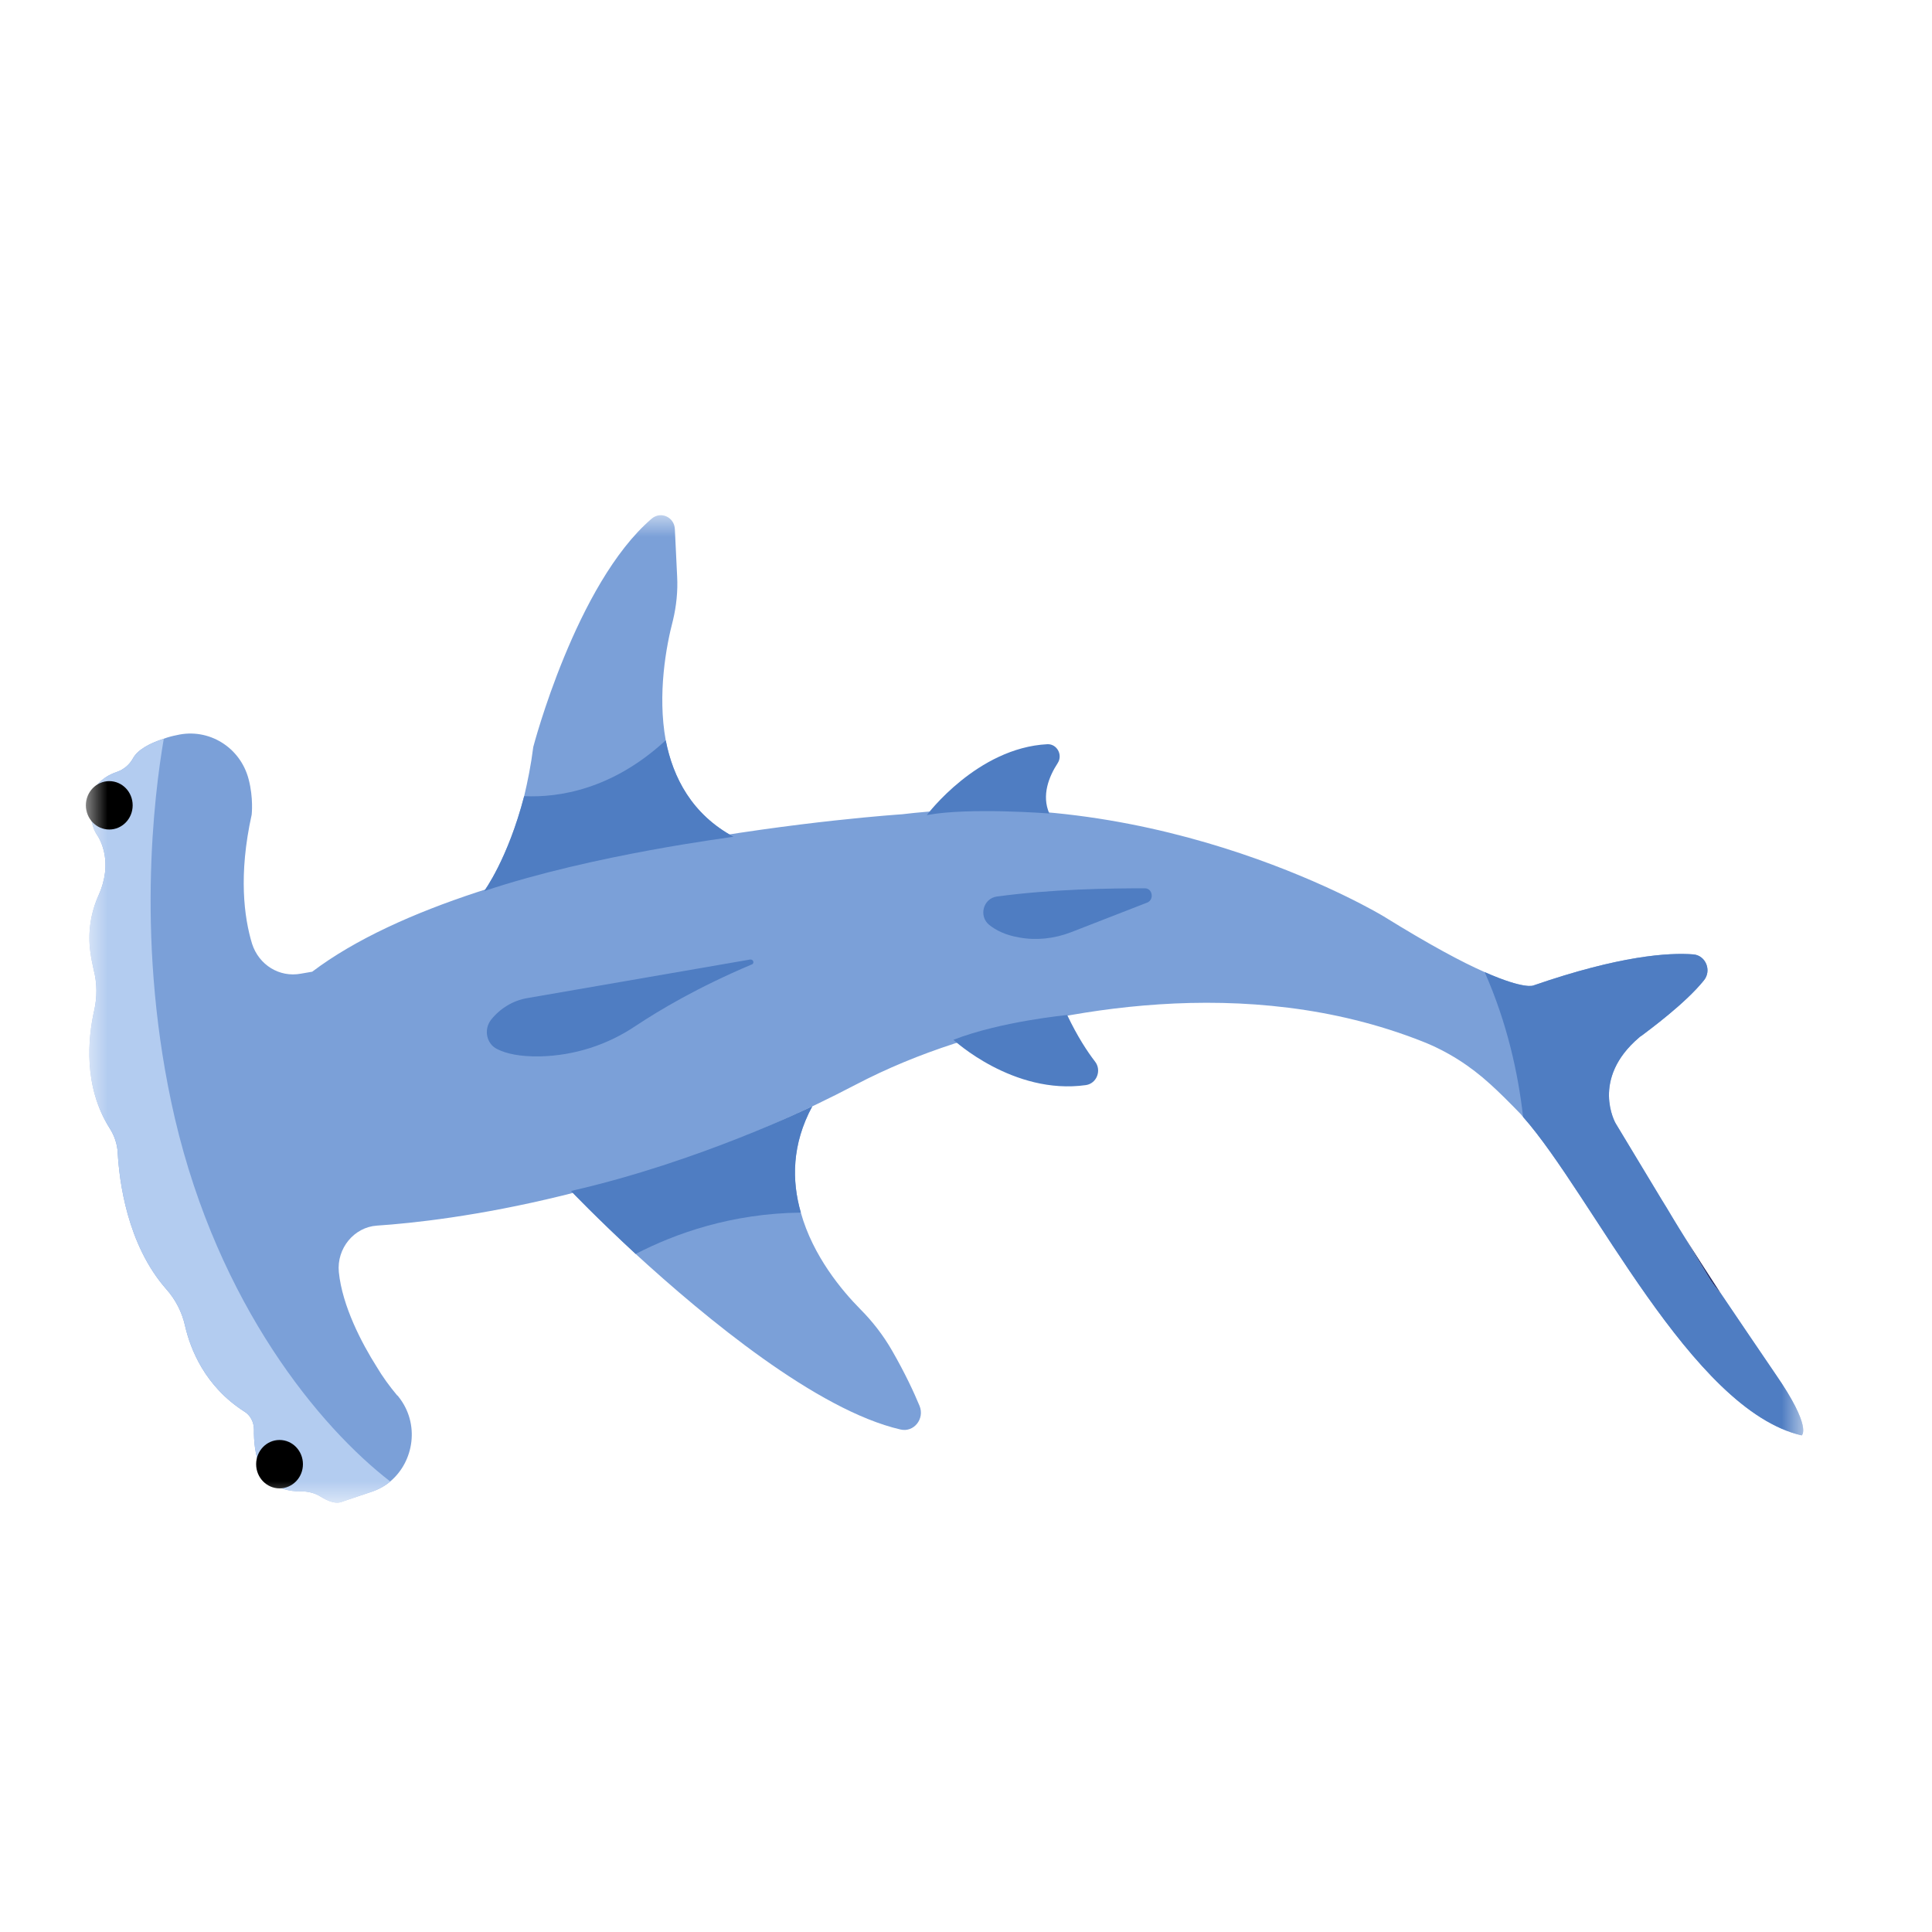 <svg width="45" height="45" viewBox="0 0 45 45" fill="none" xmlns="http://www.w3.org/2000/svg">
<mask id="mask0_121_832" style="mask-type:luminance" maskUnits="userSpaceOnUse" x="2" y="12" width="40" height="23">
<path d="M42 12H2V35H42V12Z" fill="white"/>
</mask>
<g mask="url(#mask0_121_832)">
<path d="M41.965 33.433C39.385 32.837 37.098 27.85 35.476 26.016C35.458 25.998 35.441 25.971 35.423 25.952C35.148 25.668 34.918 25.439 34.714 25.255C34.244 24.825 33.712 24.485 33.127 24.256C28.997 22.624 24.556 23.569 22.216 24.311C21.427 24.568 20.665 24.88 19.929 25.265C14.921 27.887 10.436 28.437 8.778 28.547C8.247 28.583 7.839 29.078 7.892 29.628C7.972 30.426 8.433 31.297 8.77 31.829C8.911 32.067 9.071 32.287 9.248 32.498C9.266 32.507 9.275 32.526 9.284 32.535C9.78 33.158 9.647 34.038 9.089 34.506C8.973 34.607 8.823 34.689 8.663 34.744L7.981 34.973C7.821 35.047 7.626 34.955 7.475 34.863C7.334 34.772 7.165 34.735 6.997 34.735C6.004 34.753 5.907 33.791 5.915 33.296C5.915 33.121 5.827 32.956 5.685 32.874C4.772 32.287 4.435 31.425 4.311 30.884C4.24 30.564 4.089 30.27 3.877 30.032C2.955 28.987 2.778 27.492 2.742 26.851C2.733 26.649 2.662 26.447 2.556 26.282C1.936 25.301 2.051 24.174 2.193 23.541C2.264 23.229 2.264 22.908 2.184 22.597C2.148 22.441 2.122 22.303 2.104 22.166C2.042 21.717 2.113 21.258 2.299 20.846C2.636 20.085 2.343 19.562 2.246 19.425C2.228 19.397 2.21 19.36 2.193 19.324C1.873 18.434 2.37 18.095 2.733 17.976C2.884 17.921 3.017 17.811 3.097 17.664C3.212 17.453 3.504 17.307 3.815 17.206C3.912 17.169 4.019 17.142 4.116 17.123C4.852 16.949 5.596 17.398 5.791 18.15C5.907 18.59 5.862 18.975 5.862 18.975C5.552 20.378 5.685 21.368 5.871 21.982C6.031 22.477 6.509 22.771 7.006 22.679L7.272 22.633C11.287 19.599 21.01 18.966 21.01 18.966C27.1 18.233 32.223 21.341 32.223 21.341C33.304 22.01 34.058 22.413 34.581 22.642C35.512 23.055 35.715 22.954 35.715 22.954C37.728 22.258 38.871 22.184 39.447 22.23C39.731 22.258 39.873 22.606 39.687 22.835C39.252 23.376 38.41 23.99 38.242 24.119C38.224 24.128 38.197 24.146 38.18 24.164C37.036 25.136 37.63 26.163 37.63 26.163L38.703 27.942C38.782 28.07 38.862 28.198 38.942 28.336C38.96 28.363 38.968 28.382 38.986 28.409C39.066 28.538 39.146 28.675 39.234 28.812L39.775 29.711C39.864 29.867 39.97 30.004 40.085 30.133C40.511 30.765 40.954 31.416 41.353 32.003C42.221 33.259 41.965 33.433 41.965 33.433Z" fill="#7BA0D8"/>
<path d="M9.089 34.506C8.973 34.607 8.823 34.689 8.663 34.744L7.981 34.973C7.821 35.047 7.626 34.955 7.475 34.863C7.334 34.772 7.165 34.735 6.997 34.735C6.004 34.753 5.907 33.791 5.915 33.296C5.915 33.121 5.827 32.956 5.685 32.874C4.772 32.287 4.435 31.425 4.311 30.884C4.24 30.564 4.089 30.27 3.877 30.032C2.955 28.987 2.778 27.492 2.742 26.851C2.733 26.649 2.662 26.447 2.556 26.282C1.936 25.301 2.051 24.174 2.193 23.541C2.264 23.229 2.264 22.908 2.184 22.597C2.148 22.441 2.122 22.303 2.104 22.166C2.042 21.717 2.113 21.258 2.299 20.846C2.636 20.085 2.343 19.562 2.246 19.425C2.228 19.397 2.21 19.36 2.193 19.324C1.873 18.434 2.37 18.095 2.733 17.976C2.884 17.921 3.017 17.811 3.097 17.664C3.212 17.453 3.504 17.307 3.815 17.206C3.593 18.499 3.141 22.028 4.072 26.044C5.091 30.399 7.449 33.241 9.089 34.506Z" fill="#B3CCF0"/>
<path d="M17.084 19.489C17.084 19.498 13.857 19.892 11.278 20.754C11.278 20.754 11.828 20.011 12.209 18.544C12.289 18.205 12.368 17.82 12.421 17.398C12.421 17.398 13.414 13.594 15.178 12.081C15.391 11.898 15.71 12.044 15.719 12.329L15.772 13.429C15.79 13.768 15.754 14.116 15.675 14.446C15.515 15.052 15.311 16.17 15.506 17.243C15.675 18.114 16.118 18.966 17.084 19.489Z" fill="#7BA0D8"/>
<path d="M17.084 19.489C17.084 19.498 13.857 19.892 11.278 20.754C11.278 20.754 11.828 20.011 12.209 18.544C13.015 18.581 14.265 18.389 15.506 17.243C15.675 18.114 16.118 18.966 17.084 19.489Z" fill="#4F7DC2"/>
<path d="M21.587 18.985C21.587 18.985 22.757 17.417 24.396 17.334C24.618 17.325 24.76 17.582 24.636 17.774C24.432 18.086 24.255 18.526 24.441 18.948C24.45 18.948 22.57 18.801 21.587 18.985Z" fill="#4F7DC2"/>
<path d="M22.207 24.219C22.207 24.219 23.599 25.512 25.292 25.274C25.549 25.237 25.664 24.925 25.504 24.724C25.327 24.494 25.097 24.146 24.857 23.642C24.857 23.642 23.315 23.788 22.207 24.219Z" fill="#4F7DC2"/>
<path d="M20.975 33.296C19.025 32.846 16.428 30.692 14.806 29.207C13.893 28.363 13.299 27.74 13.299 27.74C16.286 27.061 18.919 25.769 18.919 25.769C18.44 26.658 18.44 27.502 18.653 28.244C18.936 29.262 19.619 30.069 20.035 30.49C20.319 30.774 20.576 31.105 20.78 31.462C21.081 31.985 21.285 32.425 21.418 32.745C21.542 33.048 21.285 33.369 20.975 33.296Z" fill="#7BA0D8"/>
<path d="M17.474 22.349L12.28 23.248C11.952 23.303 11.65 23.486 11.438 23.752C11.26 23.981 11.331 24.32 11.588 24.439C11.792 24.54 12.102 24.614 12.581 24.605C13.379 24.586 14.15 24.339 14.815 23.889C15.355 23.532 16.242 23 17.5 22.468C17.58 22.45 17.553 22.34 17.474 22.349Z" fill="#4F7DC2"/>
<path d="M26.666 20.69C25.832 20.69 24.503 20.708 23.218 20.882C22.898 20.928 22.792 21.341 23.04 21.542C23.2 21.671 23.421 21.781 23.741 21.836C24.139 21.909 24.556 21.863 24.937 21.717L26.728 21.02C26.887 20.947 26.843 20.69 26.666 20.69Z" fill="#4F7DC2"/>
<path d="M2.545 19.321C2.846 19.321 3.09 19.069 3.09 18.757C3.09 18.446 2.846 18.194 2.545 18.194C2.244 18.194 2 18.446 2 18.757C2 19.069 2.244 19.321 2.545 19.321Z" fill="black"/>
<path d="M6.511 34.667C6.812 34.667 7.056 34.415 7.056 34.104C7.056 33.792 6.812 33.54 6.511 33.54C6.21 33.54 5.966 33.792 5.966 34.104C5.966 34.415 6.21 34.667 6.511 34.667Z" fill="black"/>
<path d="M40.085 30.133C39.97 30.004 39.864 29.867 39.775 29.711L39.234 28.812C39.5 29.225 39.784 29.674 40.085 30.133Z" fill="#232E68"/>
<path d="M18.653 28.244C17.039 28.262 15.728 28.73 14.806 29.207C13.893 28.363 13.299 27.74 13.299 27.74C16.286 27.061 18.919 25.769 18.919 25.769C18.44 26.658 18.44 27.502 18.653 28.244Z" fill="#4F7DC2"/>
<path d="M41.965 33.433C39.385 32.837 37.098 27.85 35.476 26.016C35.361 24.999 35.104 23.825 34.581 22.642C35.512 23.055 35.715 22.954 35.715 22.954C37.727 22.258 38.871 22.184 39.447 22.23C39.731 22.258 39.873 22.606 39.687 22.835C39.252 23.376 38.41 23.99 38.242 24.119C38.224 24.128 38.197 24.146 38.18 24.164C37.036 25.136 37.63 26.163 37.63 26.163L38.703 27.942C38.782 28.07 38.862 28.198 38.942 28.336C38.96 28.363 38.968 28.382 38.986 28.409C39.066 28.538 39.146 28.675 39.234 28.812L39.775 29.711C39.864 29.867 39.97 30.004 40.085 30.133C40.511 30.765 40.954 31.416 41.353 32.003C42.221 33.259 41.965 33.433 41.965 33.433Z" fill="#4F7DC2"/>
</g>
</svg>
